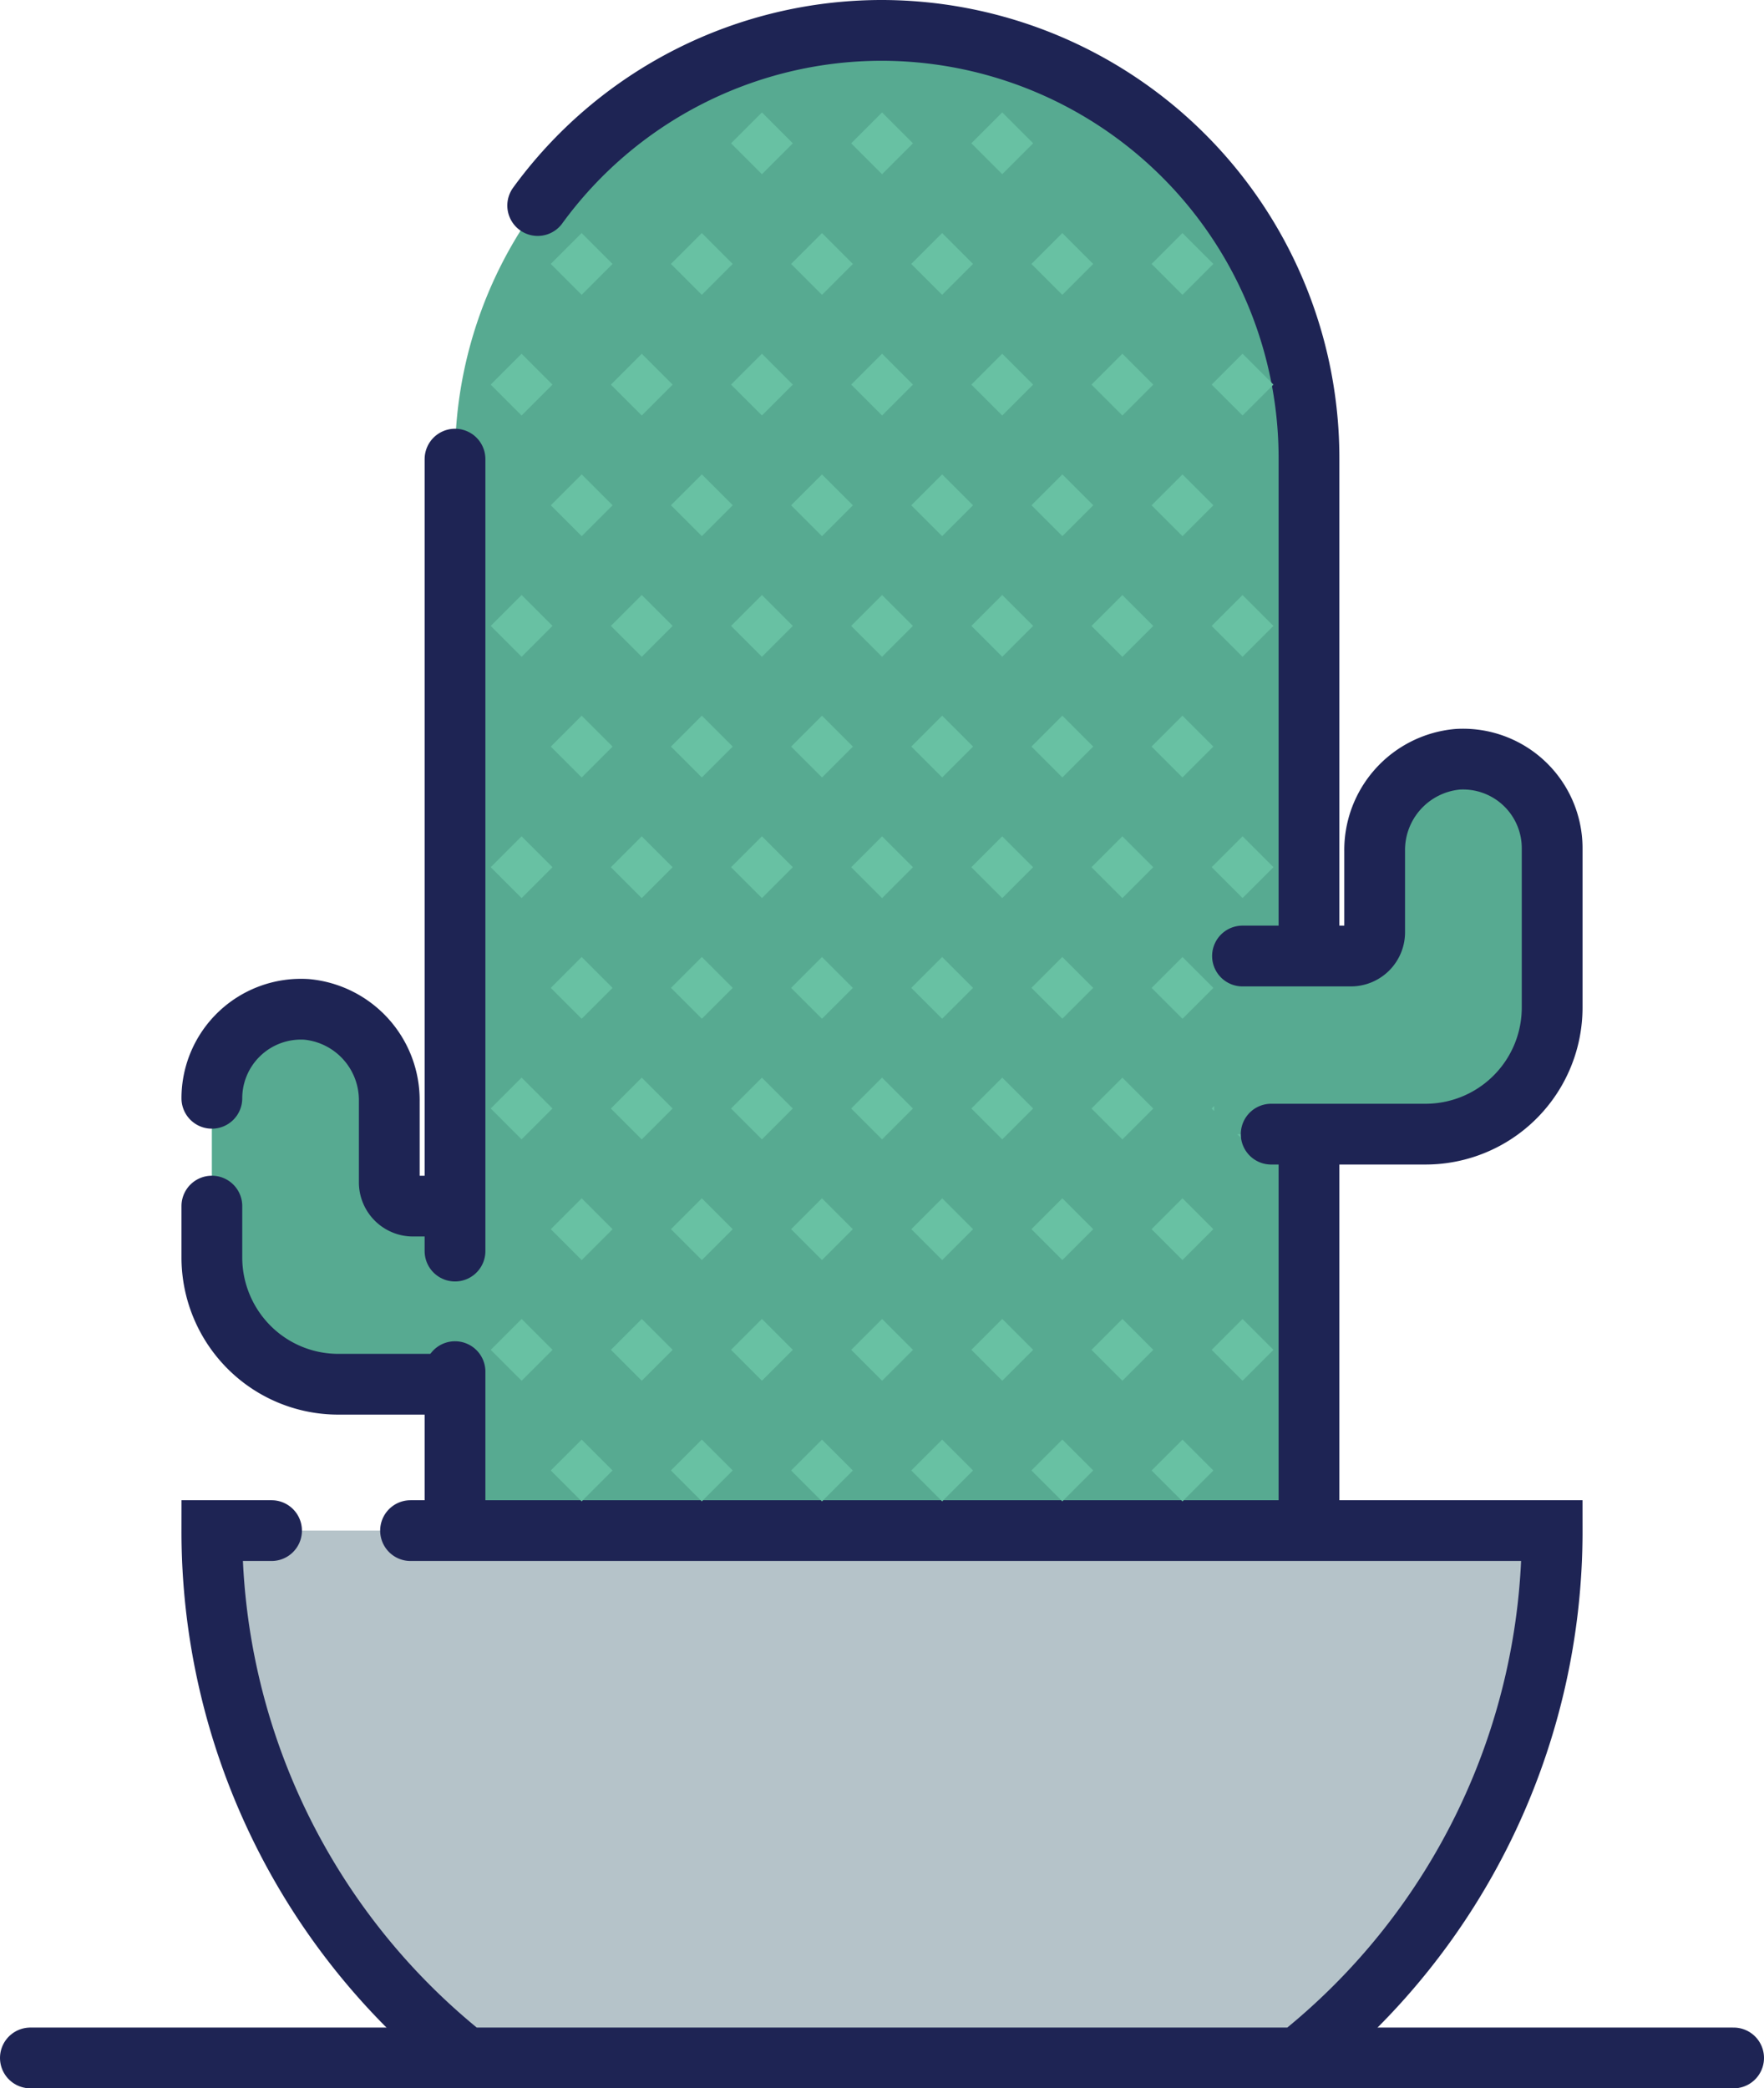 <svg xmlns="http://www.w3.org/2000/svg" width="116.119" height="137.46" viewBox="0 0 116.119 137.46">
  <g id="objects___cactus_pot_potted_plant_nature_decor" data-name="objects _ cactus, pot, potted plant, nature, decor" transform="translate(2 2)">
    <g id="Group" transform="translate(0 0)">
      <path id="Path" d="M0,.49H112.119" transform="translate(0 132.97)" fill="none" stroke="#1e2454" stroke-linecap="round" stroke-miterlimit="10" stroke-width="4"/>
      <path id="Path-2" data-name="Path" d="M22.246,24.687H8.324A8.338,8.338,0,0,1,0,16.333V5.865A5.866,5.866,0,0,1,6.23.012a6,6,0,0,1,5.449,6.053v5.33a1.564,1.564,0,0,0,1.561,1.567h9.006" transform="translate(11.946 64.428)" fill="#57aa91"/>
      <path id="Path-3" data-name="Path" d="M0,5.865A5.866,5.866,0,0,1,6.23.012a6,6,0,0,1,5.449,6.053v5.33a1.564,1.564,0,0,0,1.561,1.567h9.006" transform="translate(11.946 64.428)" fill="none" stroke="#1e2454" stroke-linecap="round" stroke-miterlimit="10" stroke-width="4"/>
      <path id="Path-4" data-name="Path" d="M22.246,11.726H8.324A8.3,8.3,0,0,1,2.438,9.28,8.372,8.372,0,0,1,0,3.372V0" transform="translate(11.946 77.389)" fill="none" stroke="#1e2454" stroke-linecap="round" stroke-miterlimit="10" stroke-width="4"/>
      <path id="Path-5" data-name="Path" d="M28.107,0h0A28.164,28.164,0,0,1,56.215,28.221V98.749H0V28.221A28.164,28.164,0,0,1,28.107,0Z" transform="translate(27.952 0)" fill="#57aa91"/>
      <path id="Path-6" data-name="Path" d="M.49,52.129V0" transform="translate(27.462 28.221)" fill="none" stroke="#1e2454" stroke-linecap="round" stroke-miterlimit="10" stroke-width="4"/>
      <path id="Path-7" data-name="Path" d="M5.443,11.529A28.024,28.024,0,0,1,28.107,0h0A28.164,28.164,0,0,1,56.215,28.221V98.749H0V88.286" transform="translate(27.952 0)" fill="none" stroke="#1e2454" stroke-linecap="round" stroke-miterlimit="10" stroke-width="4"/>
      <path id="Path-8" data-name="Path" d="M16.73,34.711H71.5A44.272,44.272,0,0,0,88.228,0H0A44.272,44.272,0,0,0,16.73,34.711Z" transform="translate(11.946 98.749)" fill="#b5c3c9"/>
      <path id="Path-9" data-name="Path" d="M3.929,0H0A44.272,44.272,0,0,0,16.73,34.711H71.5A44.272,44.272,0,0,0,88.228,0H13.079" transform="translate(11.946 98.749)" fill="none" stroke="#1e2454" stroke-linecap="round" stroke-miterlimit="10" stroke-width="4"/>
      <rect id="Rectangle" width="2.875" height="2.875" transform="translate(46.122 7.434) rotate(-45)" fill="#68c1a3"/>
      <rect id="Rectangle-2" data-name="Rectangle" width="2.875" height="2.875" transform="translate(54.032 7.434) rotate(-45)" fill="#68c1a3"/>
      <rect id="Rectangle-3" data-name="Rectangle" width="2.875" height="2.875" transform="translate(61.942 7.432) rotate(-45)" fill="#68c1a3"/>
      <rect id="Rectangle-4" data-name="Rectangle" width="2.875" height="2.875" transform="translate(34.255 15.373) rotate(-45)" fill="#68c1a3"/>
      <rect id="Rectangle-5" data-name="Rectangle" width="2.875" height="2.875" transform="translate(42.165 15.374) rotate(-45)" fill="#68c1a3"/>
      <rect id="Rectangle-6" data-name="Rectangle" width="2.875" height="2.875" transform="translate(50.076 15.375) rotate(-45)" fill="#68c1a3"/>
      <rect id="Rectangle-7" data-name="Rectangle" width="2.875" height="2.875" transform="translate(57.985 15.373) rotate(-45)" fill="#68c1a3"/>
      <rect id="Rectangle-8" data-name="Rectangle" width="2.875" height="2.875" transform="translate(65.895 15.374) rotate(-45)" fill="#68c1a3"/>
      <rect id="Rectangle-9" data-name="Rectangle" width="2.875" height="2.875" transform="translate(73.806 15.374) rotate(-45)" fill="#68c1a3"/>
      <rect id="Rectangle-10" data-name="Rectangle" width="2.875" height="2.875" transform="translate(30.302 23.317) rotate(-45)" fill="#68c1a3"/>
      <rect id="Rectangle-11" data-name="Rectangle" width="2.875" height="2.875" transform="translate(38.213 23.317) rotate(-45)" fill="#68c1a3"/>
      <rect id="Rectangle-12" data-name="Rectangle" width="2.875" height="2.875" transform="translate(46.123 23.315) rotate(-45)" fill="#68c1a3"/>
      <rect id="Rectangle-13" data-name="Rectangle" width="2.875" height="2.875" transform="translate(54.031 23.316) rotate(-45)" fill="#68c1a3"/>
      <rect id="Rectangle-14" data-name="Rectangle" width="2.875" height="2.875" transform="translate(61.941 23.317) rotate(-45)" fill="#68c1a3"/>
      <rect id="Rectangle-15" data-name="Rectangle" width="2.875" height="2.875" transform="translate(69.851 23.317) rotate(-45)" fill="#68c1a3"/>
      <rect id="Rectangle-16" data-name="Rectangle" width="2.875" height="2.875" transform="translate(77.761 23.315) rotate(-45)" fill="#68c1a3"/>
      <rect id="Rectangle-17" data-name="Rectangle" width="2.875" height="2.875" transform="translate(34.259 31.26) rotate(-45)" fill="#68c1a3"/>
      <rect id="Rectangle-18" data-name="Rectangle" width="2.875" height="2.875" transform="translate(42.168 31.258) rotate(-45)" fill="#68c1a3"/>
      <rect id="Rectangle-19" data-name="Rectangle" width="2.875" height="2.875" transform="translate(50.076 31.261) rotate(-45)" fill="#68c1a3"/>
      <rect id="Rectangle-20" data-name="Rectangle" width="2.875" height="2.875" transform="translate(57.986 31.259) rotate(-45)" fill="#68c1a3"/>
      <rect id="Rectangle-21" data-name="Rectangle" width="2.875" height="2.875" transform="translate(65.899 31.258) rotate(-45)" fill="#68c1a3"/>
      <rect id="Rectangle-22" data-name="Rectangle" width="2.875" height="2.875" transform="translate(73.807 31.261) rotate(-45)" fill="#68c1a3"/>
      <rect id="Rectangle-23" data-name="Rectangle" width="2.875" height="2.875" transform="translate(30.304 39.198) rotate(-45)" fill="#68c1a3"/>
      <rect id="Rectangle-24" data-name="Rectangle" width="2.875" height="2.875" transform="translate(38.212 39.199) rotate(-45)" fill="#68c1a3"/>
      <rect id="Rectangle-25" data-name="Rectangle" width="2.875" height="2.875" transform="translate(46.122 39.2) rotate(-45)" fill="#68c1a3"/>
      <rect id="Rectangle-26" data-name="Rectangle" width="2.875" height="2.875" transform="translate(54.029 39.2) rotate(-45)" fill="#68c1a3"/>
      <rect id="Rectangle-27" data-name="Rectangle" width="2.875" height="2.875" transform="translate(61.942 39.198) rotate(-45)" fill="#68c1a3"/>
      <rect id="Rectangle-28" data-name="Rectangle" width="2.875" height="2.875" transform="translate(69.85 39.202) rotate(-45)" fill="#68c1a3"/>
      <rect id="Rectangle-29" data-name="Rectangle" width="2.875" height="2.875" transform="translate(77.76 39.2) rotate(-45)" fill="#68c1a3"/>
      <rect id="Rectangle-30" data-name="Rectangle" width="2.875" height="2.875" transform="translate(34.257 47.144) rotate(-45)" fill="#68c1a3"/>
      <rect id="Rectangle-31" data-name="Rectangle" width="2.875" height="2.875" transform="translate(42.167 47.142) rotate(-45)" fill="#68c1a3"/>
      <rect id="Rectangle-32" data-name="Rectangle" width="2.875" height="2.875" transform="translate(50.078 47.143) rotate(-45)" fill="#68c1a3"/>
      <rect id="Rectangle-33" data-name="Rectangle" width="2.875" height="2.875" transform="translate(57.988 47.141) rotate(-45)" fill="#68c1a3"/>
      <rect id="Rectangle-34" data-name="Rectangle" width="2.875" height="2.875" transform="translate(65.897 47.142) rotate(-45)" fill="#68c1a3"/>
      <rect id="Rectangle-35" data-name="Rectangle" width="2.875" height="2.875" transform="translate(73.805 47.142) rotate(-45)" fill="#68c1a3"/>
      <rect id="Rectangle-36" data-name="Rectangle" width="2.875" height="2.875" transform="translate(30.302 55.083) rotate(-45)" fill="#68c1a3"/>
      <rect id="Rectangle-37" data-name="Rectangle" width="2.875" height="2.875" transform="translate(38.21 55.083) rotate(-45)" fill="#68c1a3"/>
      <rect id="Rectangle-38" data-name="Rectangle" width="2.875" height="2.875" transform="translate(46.123 55.081) rotate(-45)" fill="#68c1a3"/>
      <rect id="Rectangle-39" data-name="Rectangle" width="2.875" height="2.875" transform="translate(54.031 55.084) rotate(-45)" fill="#68c1a3"/>
      <rect id="Rectangle-40" data-name="Rectangle" width="2.875" height="2.875" transform="translate(61.941 55.083) rotate(-45)" fill="#68c1a3"/>
      <rect id="Rectangle-41" data-name="Rectangle" width="2.875" height="2.875" transform="translate(69.849 55.083) rotate(-45)" fill="#68c1a3"/>
      <rect id="Rectangle-42" data-name="Rectangle" width="2.875" height="2.875" transform="translate(77.761 55.081) rotate(-45)" fill="#68c1a3"/>
      <rect id="Rectangle-43" data-name="Rectangle" width="2.875" height="2.875" transform="translate(34.256 63.026) rotate(-45)" fill="#68c1a3"/>
      <rect id="Rectangle-44" data-name="Rectangle" width="2.875" height="2.875" transform="translate(42.168 63.024) rotate(-45)" fill="#68c1a3"/>
      <rect id="Rectangle-45" data-name="Rectangle" width="2.875" height="2.875" transform="translate(50.076 63.027) rotate(-45)" fill="#68c1a3"/>
      <rect id="Rectangle-46" data-name="Rectangle" width="2.875" height="2.875" transform="translate(57.986 63.025) rotate(-45)" fill="#68c1a3"/>
      <rect id="Rectangle-47" data-name="Rectangle" width="2.875" height="2.875" transform="translate(65.896 63.024) rotate(-45)" fill="#68c1a3"/>
      <rect id="Rectangle-48" data-name="Rectangle" width="2.875" height="2.875" transform="translate(73.807 63.027) rotate(-45)" fill="#68c1a3"/>
      <rect id="Rectangle-49" data-name="Rectangle" width="2.875" height="2.875" transform="translate(30.301 70.964) rotate(-45)" fill="#68c1a3"/>
      <rect id="Rectangle-50" data-name="Rectangle" width="2.875" height="2.875" transform="translate(38.212 70.967) rotate(-45)" fill="#68c1a3"/>
      <rect id="Rectangle-51" data-name="Rectangle" width="2.875" height="2.875" transform="translate(46.122 70.966) rotate(-45)" fill="#68c1a3"/>
      <rect id="Rectangle-52" data-name="Rectangle" width="2.875" height="2.875" transform="translate(54.029 70.966) rotate(-45)" fill="#68c1a3"/>
      <rect id="Rectangle-53" data-name="Rectangle" width="2.875" height="2.875" transform="translate(61.942 70.964) rotate(-45)" fill="#68c1a3"/>
      <rect id="Rectangle-54" data-name="Rectangle" width="2.875" height="2.875" transform="translate(69.85 70.967) rotate(-45)" fill="#68c1a3"/>
      <rect id="Rectangle-55" data-name="Rectangle" width="2.875" height="2.875" transform="translate(77.76 70.966) rotate(-45)" fill="#68c1a3"/>
      <rect id="Rectangle-56" data-name="Rectangle" width="2.875" height="2.875" transform="translate(34.257 78.91) rotate(-45)" fill="#68c1a3"/>
      <rect id="Rectangle-57" data-name="Rectangle" width="2.875" height="2.875" transform="translate(42.167 78.908) rotate(-45)" fill="#68c1a3"/>
      <rect id="Rectangle-58" data-name="Rectangle" width="2.875" height="2.875" transform="translate(50.075 78.908) rotate(-45)" fill="#68c1a3"/>
      <rect id="Rectangle-59" data-name="Rectangle" width="2.875" height="2.875" transform="translate(57.988 78.91) rotate(-45)" fill="#68c1a3"/>
      <rect id="Rectangle-60" data-name="Rectangle" width="2.875" height="2.875" transform="translate(65.897 78.908) rotate(-45)" fill="#68c1a3"/>
      <rect id="Rectangle-61" data-name="Rectangle" width="2.875" height="2.875" transform="translate(73.805 78.908) rotate(-45)" fill="#68c1a3"/>
      <rect id="Rectangle-62" data-name="Rectangle" width="2.875" height="2.875" transform="translate(30.305 86.851) rotate(-45)" fill="#68c1a3"/>
      <rect id="Rectangle-63" data-name="Rectangle" width="2.875" height="2.875" transform="translate(38.212 86.851) rotate(-45)" fill="#68c1a3"/>
      <rect id="Rectangle-64" data-name="Rectangle" width="2.875" height="2.875" transform="translate(46.122 86.849) rotate(-45)" fill="#68c1a3"/>
      <rect id="Rectangle-65" data-name="Rectangle" width="2.875" height="2.875" transform="translate(54.033 86.852) rotate(-45)" fill="#68c1a3"/>
      <rect id="Rectangle-66" data-name="Rectangle" width="2.875" height="2.875" transform="translate(61.943 86.851) rotate(-45)" fill="#68c1a3"/>
      <rect id="Rectangle-67" data-name="Rectangle" width="2.875" height="2.875" transform="translate(69.851 86.851) rotate(-45)" fill="#68c1a3"/>
      <rect id="Rectangle-68" data-name="Rectangle" width="2.875" height="2.875" transform="translate(77.76 86.852) rotate(-45)" fill="#68c1a3"/>
      <rect id="Rectangle-69" data-name="Rectangle" width="2.875" height="2.875" transform="translate(34.256 94.791) rotate(-45)" fill="#68c1a3"/>
      <rect id="Rectangle-70" data-name="Rectangle" width="2.875" height="2.875" transform="translate(42.165 94.79) rotate(-45)" fill="#68c1a3"/>
      <rect id="Rectangle-71" data-name="Rectangle" width="2.875" height="2.875" transform="translate(50.076 94.793) rotate(-45)" fill="#68c1a3"/>
      <rect id="Rectangle-72" data-name="Rectangle" width="2.875" height="2.875" transform="translate(57.986 94.791) rotate(-45)" fill="#68c1a3"/>
      <rect id="Rectangle-73" data-name="Rectangle" width="2.875" height="2.875" transform="translate(65.896 94.789) rotate(-45)" fill="#68c1a3"/>
      <rect id="Rectangle-74" data-name="Rectangle" width="2.875" height="2.875" transform="translate(73.807 94.793) rotate(-45)" fill="#68c1a3"/>
      <path id="Path-10" data-name="Path" d="M0,24.687H13.922a8.338,8.338,0,0,0,8.324-8.354V5.865A5.866,5.866,0,0,0,16.015.012a6,6,0,0,0-5.449,6.053v5.33a1.564,1.564,0,0,1-1.561,1.567H0" transform="translate(77.927 47.966)" fill="#57aa91"/>
      <path id="Path-11" data-name="Path" d="M1.888,24.687H12.06a8.338,8.338,0,0,0,8.324-8.354V5.865A5.866,5.866,0,0,0,14.153.012,6,6,0,0,0,8.7,6.065v5.33a1.564,1.564,0,0,1-1.561,1.567H0" transform="translate(79.79 47.966)" fill="none" stroke="#1e2454" stroke-linecap="round" stroke-miterlimit="10" stroke-width="4"/>
    </g>
  </g>
</svg>
